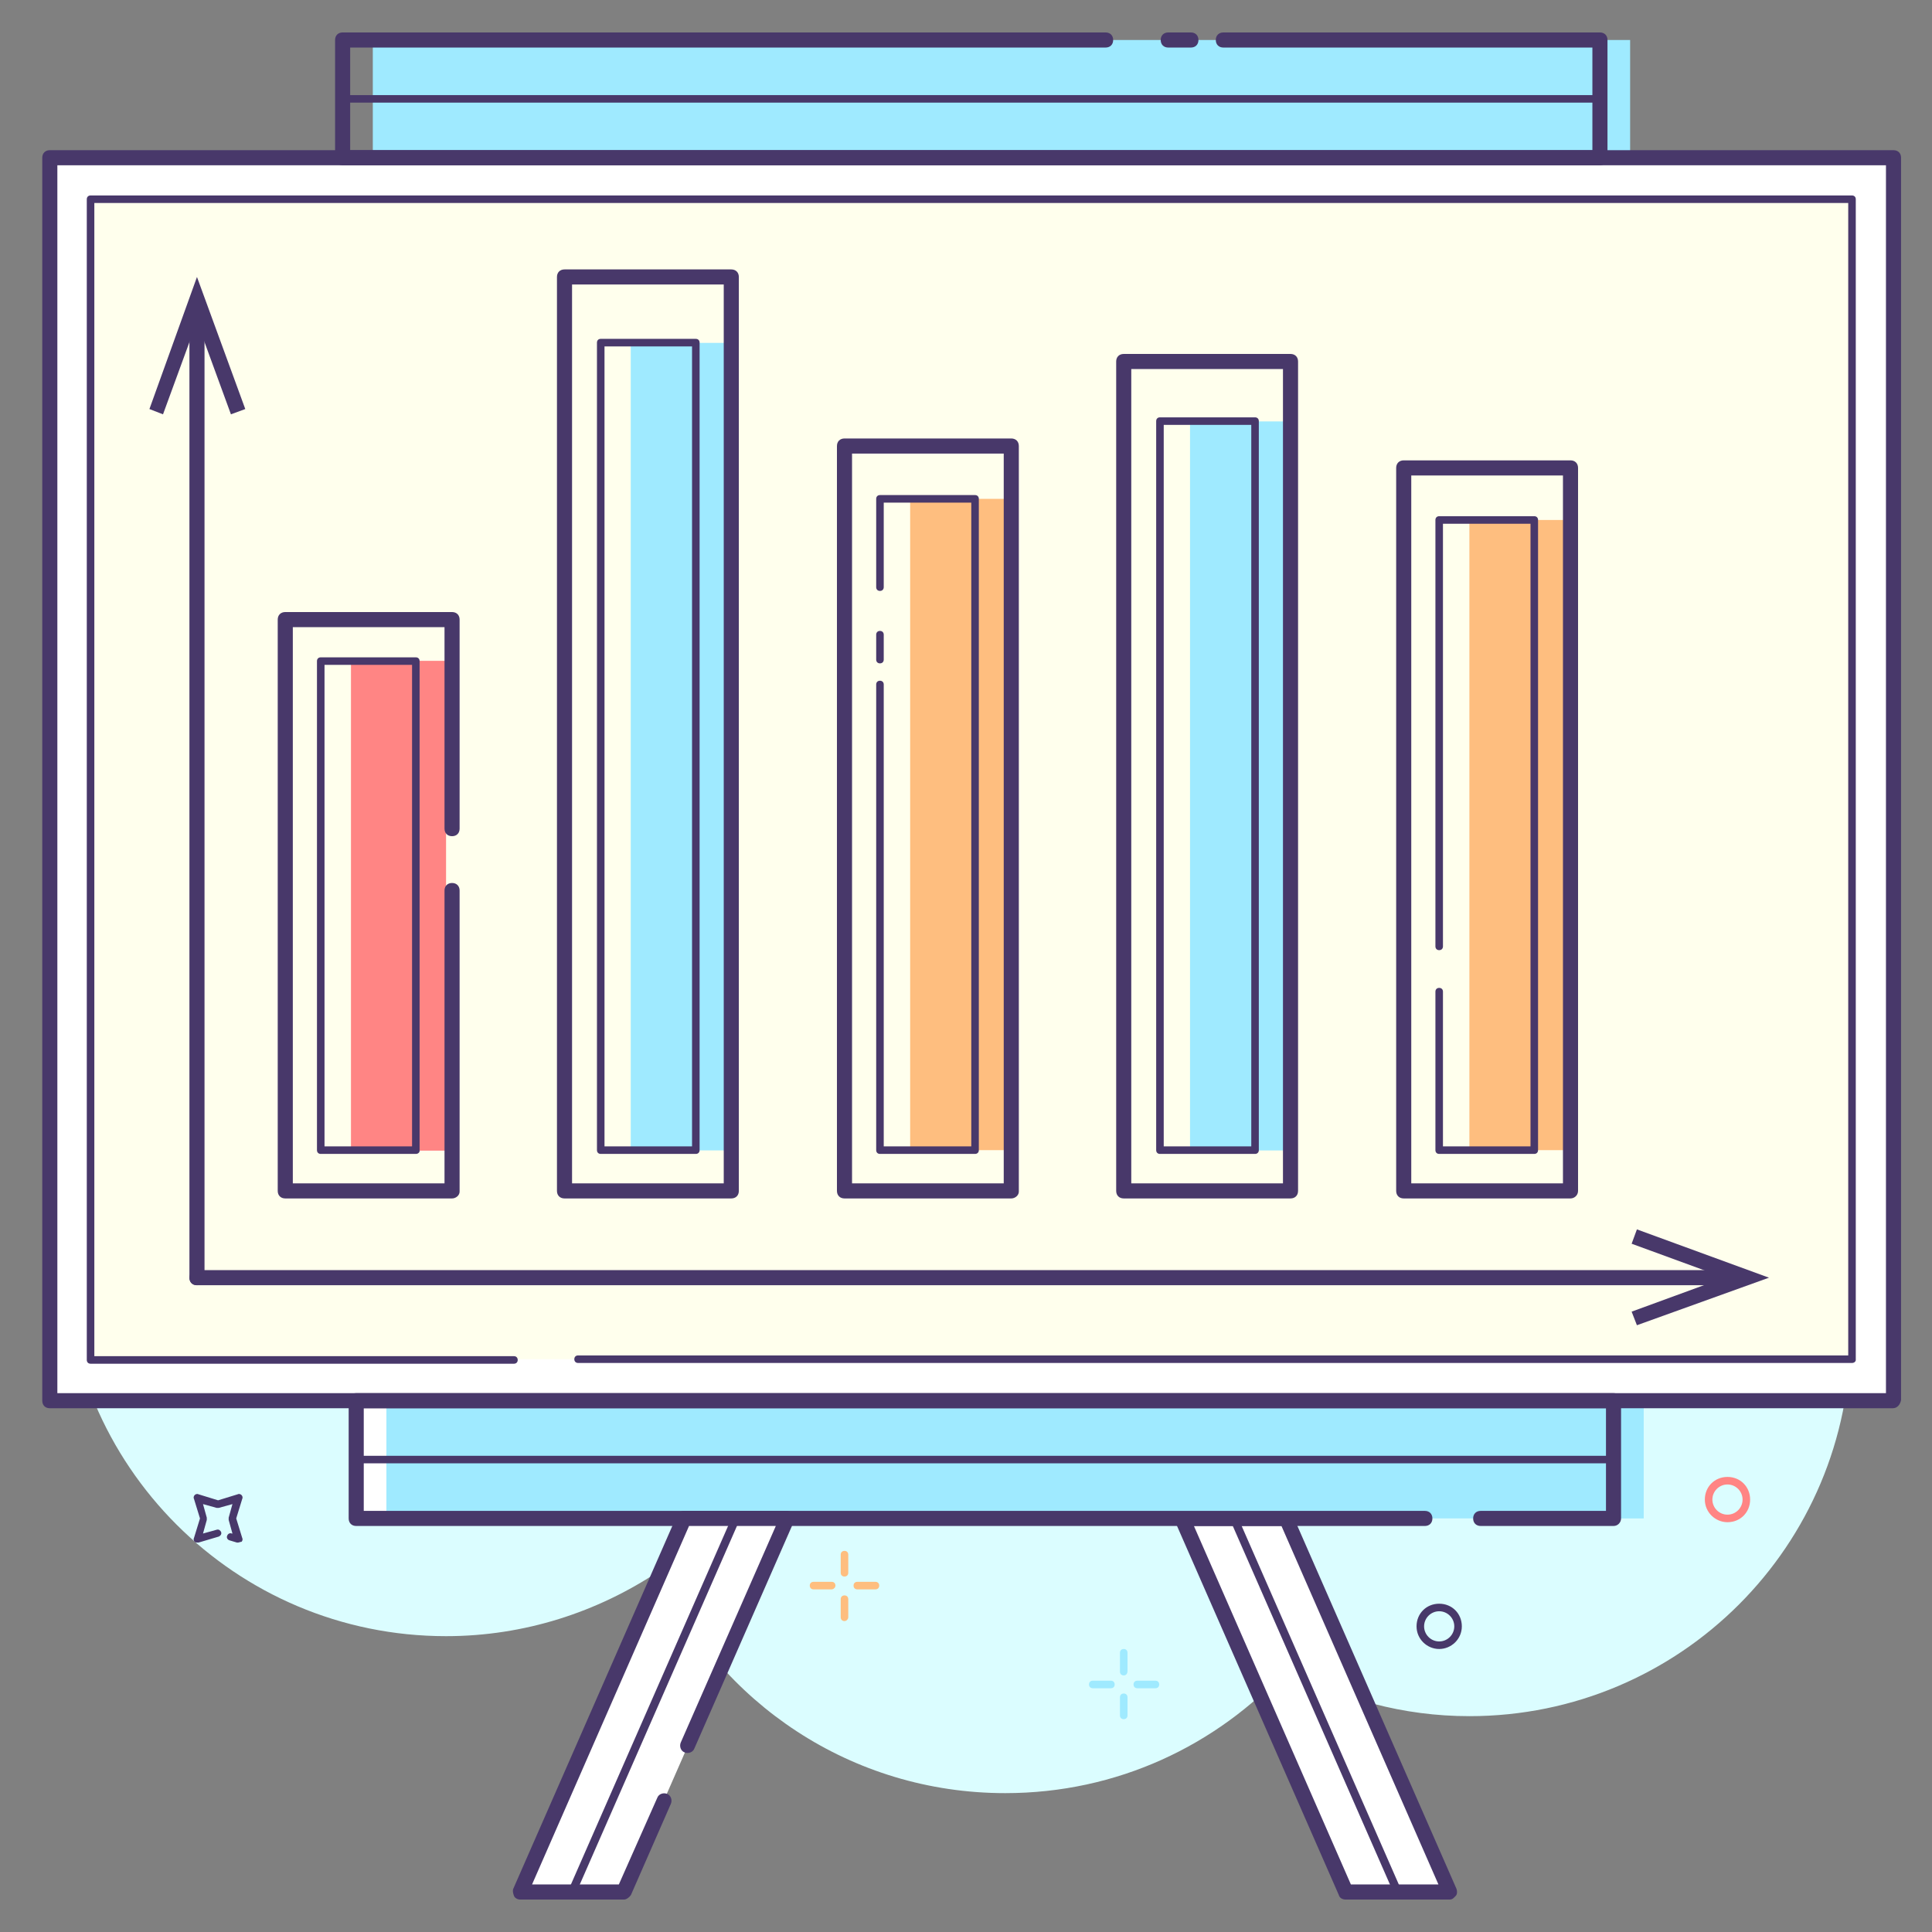 <?xml version="1.0" encoding="utf-8"?>
<!-- Generator: Adobe Illustrator 22.1.0, SVG Export Plug-In . SVG Version: 6.00 Build 0)  -->
<svg version="1.1" id="Layer_1" xmlns="http://www.w3.org/2000/svg" xmlns:xlink="http://www.w3.org/1999/xlink" x="0px" y="0px"
	 viewBox="0 0 256 256" style="enable-background:new 0 0 256 256;" xml:space="preserve">
<rect x="0" y="0" width="256" height="256" fill="#808080" stroke="none"/>
<style type="text/css">
	.st0{fill:#DBFDFF;}
	.st1{fill:#FFFFFF;}
	.st2{fill:#48386A;}
	.st3{fill:#9FEAFF;}
	.st4{fill:#FFFFED;}
	.st5{fill:#FF8584;}
	.st6{fill:#FEBE7F;}
</style>
<g>
	<path class="st0" d="M194.7,126.4c-14.8,0-28,6.3-37.3,16.4c-7.2-3.9-15.4-6.2-24.2-6.2c-10.4,0-20.1,3.2-28.2,8.6
		c-8-17.4-25.5-29.4-45.9-29.4c-27.9,0-50.5,22.6-50.5,50.5c0,27.9,22.6,50.5,50.5,50.5c10.4,0,20.1-3.2,28.2-8.6
		c8,17.4,25.5,29.4,45.9,29.4c14.8,0,28-6.3,37.3-16.4c7.2,3.9,15.4,6.2,24.2,6.2c27.9,0,50.5-22.6,50.5-50.5
		S222.6,126.4,194.7,126.4z"/>
	<g>
		<g>
			<polygon class="st1" points="178.4,250.7 192.1,250.7 170.4,201.2 156.7,201.2 			"/>
			<path class="st2" d="M192.1,251.7h-13.8c-0.4,0-0.8-0.2-0.9-0.6l-21.7-49.5c-0.1-0.3-0.1-0.7,0.1-0.9s0.5-0.5,0.8-0.5h13.8
				c0.4,0,0.8,0.2,0.9,0.6l21.7,49.5c0.1,0.3,0.1,0.7-0.1,0.9S192.5,251.7,192.1,251.7z M179,249.7h11.6l-20.8-47.5h-11.6L179,249.7
				z"/>
		</g>
		<polygon class="st3" points="166.1,5.3 216,5.3 216,20.9 49.4,20.9 49.4,5.3 150.4,5.3 		"/>
		<polygon class="st1" points="188.8,201.2 47.2,201.2 47.2,185.6 213.8,185.6 213.8,201.2 196.2,201.2 		"/>
		<polygon class="st3" points="192.8,201.2 51.2,201.2 51.2,185.6 217.8,185.6 217.8,201.2 200.2,201.2 		"/>
		<g>
			<rect x="6.6" y="20.9" class="st1" width="244.3" height="164.6"/>
			<path class="st2" d="M250.8,186.6H6.6c-0.6,0-1-0.4-1-1V20.9c0-0.6,0.4-1,1-1h244.3c0.6,0,1,0.4,1,1v164.6
				C251.8,186.1,251.4,186.6,250.8,186.6z M7.6,184.6h242.3V21.9H7.6V184.6z"/>
		</g>
		<g>
			<polygon class="st4" points="68.1,180.1 12,180.1 12,26.4 245.4,26.4 245.4,180.1 76.6,180.1 			"/>
			<path class="st2" d="M245.4,180.6H76.6c-0.3,0-0.5-0.2-0.5-0.5s0.2-0.5,0.5-0.5h168.3V26.9H12.5v152.8h55.6
				c0.3,0,0.5,0.2,0.5,0.5s-0.2,0.5-0.5,0.5H12c-0.3,0-0.5-0.2-0.5-0.5V26.4c0-0.3,0.2-0.5,0.5-0.5h233.4c0.3,0,0.5,0.2,0.5,0.5
				v153.8C245.9,180.4,245.7,180.6,245.4,180.6z"/>
		</g>
		
			<rect x="20.4" y="113.7" transform="matrix(-1.836970e-16 1 -1 -1.836970e-16 172.806 67.165)" class="st5" width="64.9" height="12.6"/>
		
			<rect x="36.4" y="92.6" transform="matrix(-1.836970e-16 1 -1 -1.836970e-16 188.777 9.034)" class="st3" width="107" height="12.6"/>
		<polygon class="st6" points="120.6,77.8 120.6,66.1 133.2,66.1 133.2,152.4 120.6,152.4 120.6,90.7 		"/>
		
			<rect x="115.7" y="97.8" transform="matrix(-1.836970e-16 1 -1 -1.836970e-16 268.085 -59.86)" class="st3" width="96.6" height="12.6"/>
		<polygon class="st6" points="194.7,125.4 194.7,68.9 207.3,68.9 207.3,152.4 194.7,152.4 194.7,131.4 		"/>
		<g>
			<path class="st2" d="M212,21.9H45.4c-0.6,0-1-0.4-1-1V5.3c0-0.6,0.4-1,1-1h101.1c0.6,0,1,0.4,1,1s-0.4,1-1,1H46.4v13.6H211V6.3
				h-48.9c-0.6,0-1-0.4-1-1s0.4-1,1-1H212c0.6,0,1,0.4,1,1v15.6C213,21.5,212.6,21.9,212,21.9z"/>
		</g>
		<g>
			<path class="st2" d="M157.8,6.3h-3c-0.6,0-1-0.4-1-1s0.4-1,1-1h3c0.6,0,1,0.4,1,1S158.4,6.3,157.8,6.3z"/>
		</g>
		<g>
			<path class="st2" d="M213.8,202.2h-17.6c-0.6,0-1-0.4-1-1s0.4-1,1-1h16.6v-13.6H48.2v13.6h140.6c0.6,0,1,0.4,1,1s-0.4,1-1,1H47.2
				c-0.6,0-1-0.4-1-1v-15.6c0-0.6,0.4-1,1-1h166.6c0.6,0,1,0.4,1,1v15.6C214.8,201.7,214.4,202.2,213.8,202.2z"/>
		</g>
		<g>
			<path class="st2" d="M212,13.6H45.4c-0.3,0-0.5-0.2-0.5-0.5s0.2-0.5,0.5-0.5H212c0.3,0,0.5,0.2,0.5,0.5S212.3,13.6,212,13.6z"/>
		</g>
		<g>
			<path class="st2" d="M213.8,193.9H47.2c-0.3,0-0.5-0.2-0.5-0.5s0.2-0.5,0.5-0.5h166.6c0.3,0,0.5,0.2,0.5,0.5
				S214.1,193.9,213.8,193.9z"/>
		</g>
		<g>
			<polygon class="st1" points="88,238.5 82.7,250.7 68.9,250.7 90.6,201.2 104.4,201.2 91.2,231.2 			"/>
			<path class="st2" d="M82.7,251.7H68.9c-0.3,0-0.7-0.2-0.8-0.5s-0.2-0.6-0.1-0.9l21.7-49.5c0.2-0.4,0.5-0.6,0.9-0.6h13.7
				c0.3,0,0.7,0.2,0.8,0.5s0.2,0.6,0.1,0.9l-13.2,30.1c-0.2,0.5-0.8,0.7-1.3,0.5c-0.5-0.2-0.7-0.8-0.5-1.3l12.6-28.7H91.3
				l-20.8,47.5H82l5.1-11.5c0.2-0.5,0.8-0.7,1.3-0.5c0.5,0.2,0.7,0.8,0.5,1.3l-5.3,12.1C83.4,251.4,83,251.7,82.7,251.7z"/>
		</g>
		<g>
			<path class="st2" d="M75.8,251.2c-0.1,0-0.1,0-0.2,0c-0.3-0.1-0.4-0.4-0.3-0.7L97,201c0.1-0.3,0.4-0.4,0.7-0.3
				c0.3,0.1,0.4,0.4,0.3,0.7l-21.7,49.5C76.2,251.1,76,251.2,75.8,251.2z"/>
		</g>
		<g>
			<path class="st2" d="M185.2,251.2c-0.2,0-0.4-0.1-0.5-0.3l-21.7-49.5c-0.1-0.3,0-0.5,0.3-0.7c0.3-0.1,0.5,0,0.7,0.3l21.7,49.5
				c0.1,0.3,0,0.5-0.3,0.7C185.4,251.2,185.3,251.2,185.2,251.2z"/>
		</g>
		<g>
			<g>
				<path class="st2" d="M26.1,170.3c-0.6,0-1-0.4-1-1V42.4c0-0.6,0.4-1,1-1s1,0.4,1,1v126.9C27.1,169.8,26.7,170.3,26.1,170.3z"/>
			</g>
			<g>
				<polygon class="st2" points="32.5,54.2 30.6,54.9 26.1,42.6 21.6,54.9 19.8,54.2 26.1,36.7 				"/>
			</g>
		</g>
		<g>
			<g>
				<path class="st2" d="M228.7,170.3H26.1c-0.6,0-1-0.4-1-1s0.4-1,1-1h202.6c0.6,0,1,0.4,1,1S229.3,170.3,228.7,170.3z"/>
			</g>
			<g>
				<polygon class="st2" points="216.9,175.6 216.2,173.8 228.5,169.3 216.2,164.8 216.9,162.9 234.4,169.3 				"/>
			</g>
		</g>
		<g>
			<path class="st2" d="M59.9,158.8H37.8c-0.6,0-1-0.4-1-1V82.1c0-0.6,0.4-1,1-1h22.1c0.6,0,1,0.4,1,1v27.7c0,0.6-0.4,1-1,1
				s-1-0.4-1-1V83.1H38.8v73.7h20.1V118c0-0.6,0.4-1,1-1s1,0.4,1,1v39.9C60.9,158.4,60.4,158.8,59.9,158.8z"/>
		</g>
		<g>
			<path class="st2" d="M55.1,152.9H42.5c-0.3,0-0.5-0.2-0.5-0.5V87.6c0-0.3,0.2-0.5,0.5-0.5h12.6c0.3,0,0.5,0.2,0.5,0.5v64.9
				C55.6,152.7,55.4,152.9,55.1,152.9z M43,151.9h11.6V88.1H43V151.9z"/>
		</g>
		<g>
			<path class="st2" d="M96.9,158.8H74.8c-0.6,0-1-0.4-1-1V36.7c0-0.6,0.4-1,1-1h22.1c0.6,0,1,0.4,1,1v121.1
				C97.9,158.4,97.5,158.8,96.9,158.8z M75.8,156.8h20.1V37.7H75.8V156.8z"/>
		</g>
		<g>
			<path class="st2" d="M92.2,152.9H79.6c-0.3,0-0.5-0.2-0.5-0.5v-107c0-0.3,0.2-0.5,0.5-0.5h12.6c0.3,0,0.5,0.2,0.5,0.5v107
				C92.7,152.7,92.5,152.9,92.2,152.9z M80.1,151.9h11.6v-106H80.1V151.9z"/>
		</g>
		<g>
			<path class="st2" d="M134,158.8h-22.1c-0.6,0-1-0.4-1-1V59.1c0-0.6,0.4-1,1-1H134c0.6,0,1,0.4,1,1v98.8
				C135,158.4,134.5,158.8,134,158.8z M112.9,156.8H133V60.1h-20.1V156.8z"/>
		</g>
		<g>
			<path class="st2" d="M116.6,87.9c-0.3,0-0.5-0.2-0.5-0.5v-3.3c0-0.3,0.2-0.5,0.5-0.5s0.5,0.2,0.5,0.5v3.3
				C117.1,87.7,116.9,87.9,116.6,87.9z"/>
		</g>
		<g>
			<path class="st2" d="M129.2,152.9h-12.6c-0.3,0-0.5-0.2-0.5-0.5V90.7c0-0.3,0.2-0.5,0.5-0.5s0.5,0.2,0.5,0.5v61.2h11.6V66.6
				h-11.6v11.2c0,0.3-0.2,0.5-0.5,0.5s-0.5-0.2-0.5-0.5V66.1c0-0.3,0.2-0.5,0.5-0.5h12.6c0.3,0,0.5,0.2,0.5,0.5v86.3
				C129.7,152.7,129.5,152.9,129.2,152.9z"/>
		</g>
		<g>
			<path class="st2" d="M171,158.8h-22.1c-0.6,0-1-0.4-1-1V47.9c0-0.6,0.4-1,1-1H171c0.6,0,1,0.4,1,1v109.9
				C172,158.4,171.6,158.8,171,158.8z M149.9,156.8H170V48.9h-20.1V156.8z"/>
		</g>
		<g>
			<path class="st2" d="M166.3,152.9h-12.6c-0.3,0-0.5-0.2-0.5-0.5V55.8c0-0.3,0.2-0.5,0.5-0.5h12.6c0.3,0,0.5,0.2,0.5,0.5v96.6
				C166.8,152.7,166.6,152.9,166.3,152.9z M154.2,151.9h11.6V56.3h-11.6V151.9z"/>
		</g>
		<g>
			<path class="st2" d="M208.1,158.8H186c-0.6,0-1-0.4-1-1V62c0-0.6,0.4-1,1-1h22.1c0.6,0,1,0.4,1,1v95.8
				C209.1,158.4,208.6,158.8,208.1,158.8z M187,156.8h20.1V63H187V156.8z"/>
		</g>
		<g>
			<path class="st2" d="M203.3,152.9h-12.6c-0.3,0-0.5-0.2-0.5-0.5v-21c0-0.3,0.2-0.5,0.5-0.5s0.5,0.2,0.5,0.5v20.5h11.6V69.4h-11.6
				v56c0,0.3-0.2,0.5-0.5,0.5s-0.5-0.2-0.5-0.5V68.9c0-0.3,0.2-0.5,0.5-0.5h12.6c0.3,0,0.5,0.2,0.5,0.5v83.5
				C203.8,152.7,203.6,152.9,203.3,152.9z"/>
		</g>
	</g>
	<g>
		<path class="st2" d="M190.7,218.5c-1.6,0-3-1.3-3-3s1.3-3,3-3s3,1.3,3,3S192.3,218.5,190.7,218.5z M190.7,213.5c-1.1,0-2,0.9-2,2
			s0.9,2,2,2c1.1,0,2-0.9,2-2S191.8,213.5,190.7,213.5z"/>
	</g>
	<g>
		<path class="st5" d="M228.9,201.7c-1.6,0-3-1.3-3-3s1.3-3,3-3s3,1.3,3,3S230.6,201.7,228.9,201.7z M228.9,196.7c-1.1,0-2,0.9-2,2
			s0.9,2,2,2c1.1,0,2-0.9,2-2S230,196.7,228.9,196.7z"/>
	</g>
	<g>
		<path class="st2" d="M31.5,204.4c0,0-0.1,0-0.1,0l-1-0.3c-0.3-0.1-0.4-0.4-0.3-0.6c0.1-0.3,0.4-0.4,0.6-0.3l0.1,0l-0.5-1.8
			c0-0.1,0-0.2,0-0.3l0.5-1.8l-1.8,0.5c-0.1,0-0.2,0-0.3,0l-1.8-0.5l0.5,1.8c0,0.1,0,0.2,0,0.3l-0.5,1.8l1.8-0.5
			c0.3-0.1,0.5,0.1,0.6,0.3c0.1,0.3-0.1,0.5-0.3,0.6l-2.7,0.8c-0.2,0-0.4,0-0.5-0.1c-0.1-0.1-0.2-0.3-0.1-0.5l0.8-2.6l-0.8-2.6
			c-0.1-0.2,0-0.4,0.1-0.5c0.1-0.1,0.3-0.2,0.5-0.1l2.6,0.8l2.6-0.8c0.2-0.1,0.4,0,0.5,0.1s0.2,0.3,0.1,0.5l-0.8,2.6l0.8,2.6
			c0.1,0.2,0,0.4-0.1,0.5C31.8,204.3,31.7,204.4,31.5,204.4z"/>
	</g>
	<g>
		<g>
			<path class="st6" d="M111.9,208.9c-0.3,0-0.5-0.2-0.5-0.5V206c0-0.3,0.2-0.5,0.5-0.5s0.5,0.2,0.5,0.5v2.4
				C112.4,208.7,112.2,208.9,111.9,208.9z"/>
		</g>
		<g>
			<path class="st6" d="M111.9,214.8c-0.3,0-0.5-0.2-0.5-0.5v-2.4c0-0.3,0.2-0.5,0.5-0.5s0.5,0.2,0.5,0.5v2.4
				C112.4,214.5,112.2,214.8,111.9,214.8z"/>
		</g>
		<g>
			<path class="st6" d="M116,210.6h-2.4c-0.3,0-0.5-0.2-0.5-0.5s0.2-0.5,0.5-0.5h2.4c0.3,0,0.5,0.2,0.5,0.5S116.3,210.6,116,210.6z"
				/>
		</g>
		<g>
			<path class="st6" d="M110.2,210.6h-2.4c-0.3,0-0.5-0.2-0.5-0.5s0.2-0.5,0.5-0.5h2.4c0.3,0,0.5,0.2,0.5,0.5
				S110.4,210.6,110.2,210.6z"/>
		</g>
	</g>
	<g>
		<g>
			<path class="st3" d="M148.9,222c-0.3,0-0.5-0.2-0.5-0.5V219c0-0.3,0.2-0.5,0.5-0.5s0.5,0.2,0.5,0.5v2.4
				C149.4,221.8,149.2,222,148.9,222z"/>
		</g>
		<g>
			<path class="st3" d="M148.9,227.8c-0.3,0-0.5-0.2-0.5-0.5v-2.4c0-0.3,0.2-0.5,0.5-0.5s0.5,0.2,0.5,0.5v2.4
				C149.4,227.6,149.2,227.8,148.9,227.8z"/>
		</g>
		<g>
			<path class="st3" d="M153.1,223.7h-2.4c-0.3,0-0.5-0.2-0.5-0.5s0.2-0.5,0.5-0.5h2.4c0.3,0,0.5,0.2,0.5,0.5
				S153.4,223.7,153.1,223.7z"/>
		</g>
		<g>
			<path class="st3" d="M147.2,223.7h-2.4c-0.3,0-0.5-0.2-0.5-0.5s0.2-0.5,0.5-0.5h2.4c0.3,0,0.5,0.2,0.5,0.5
				S147.5,223.7,147.2,223.7z"/>
		</g>
	</g>
</g>
</svg>
